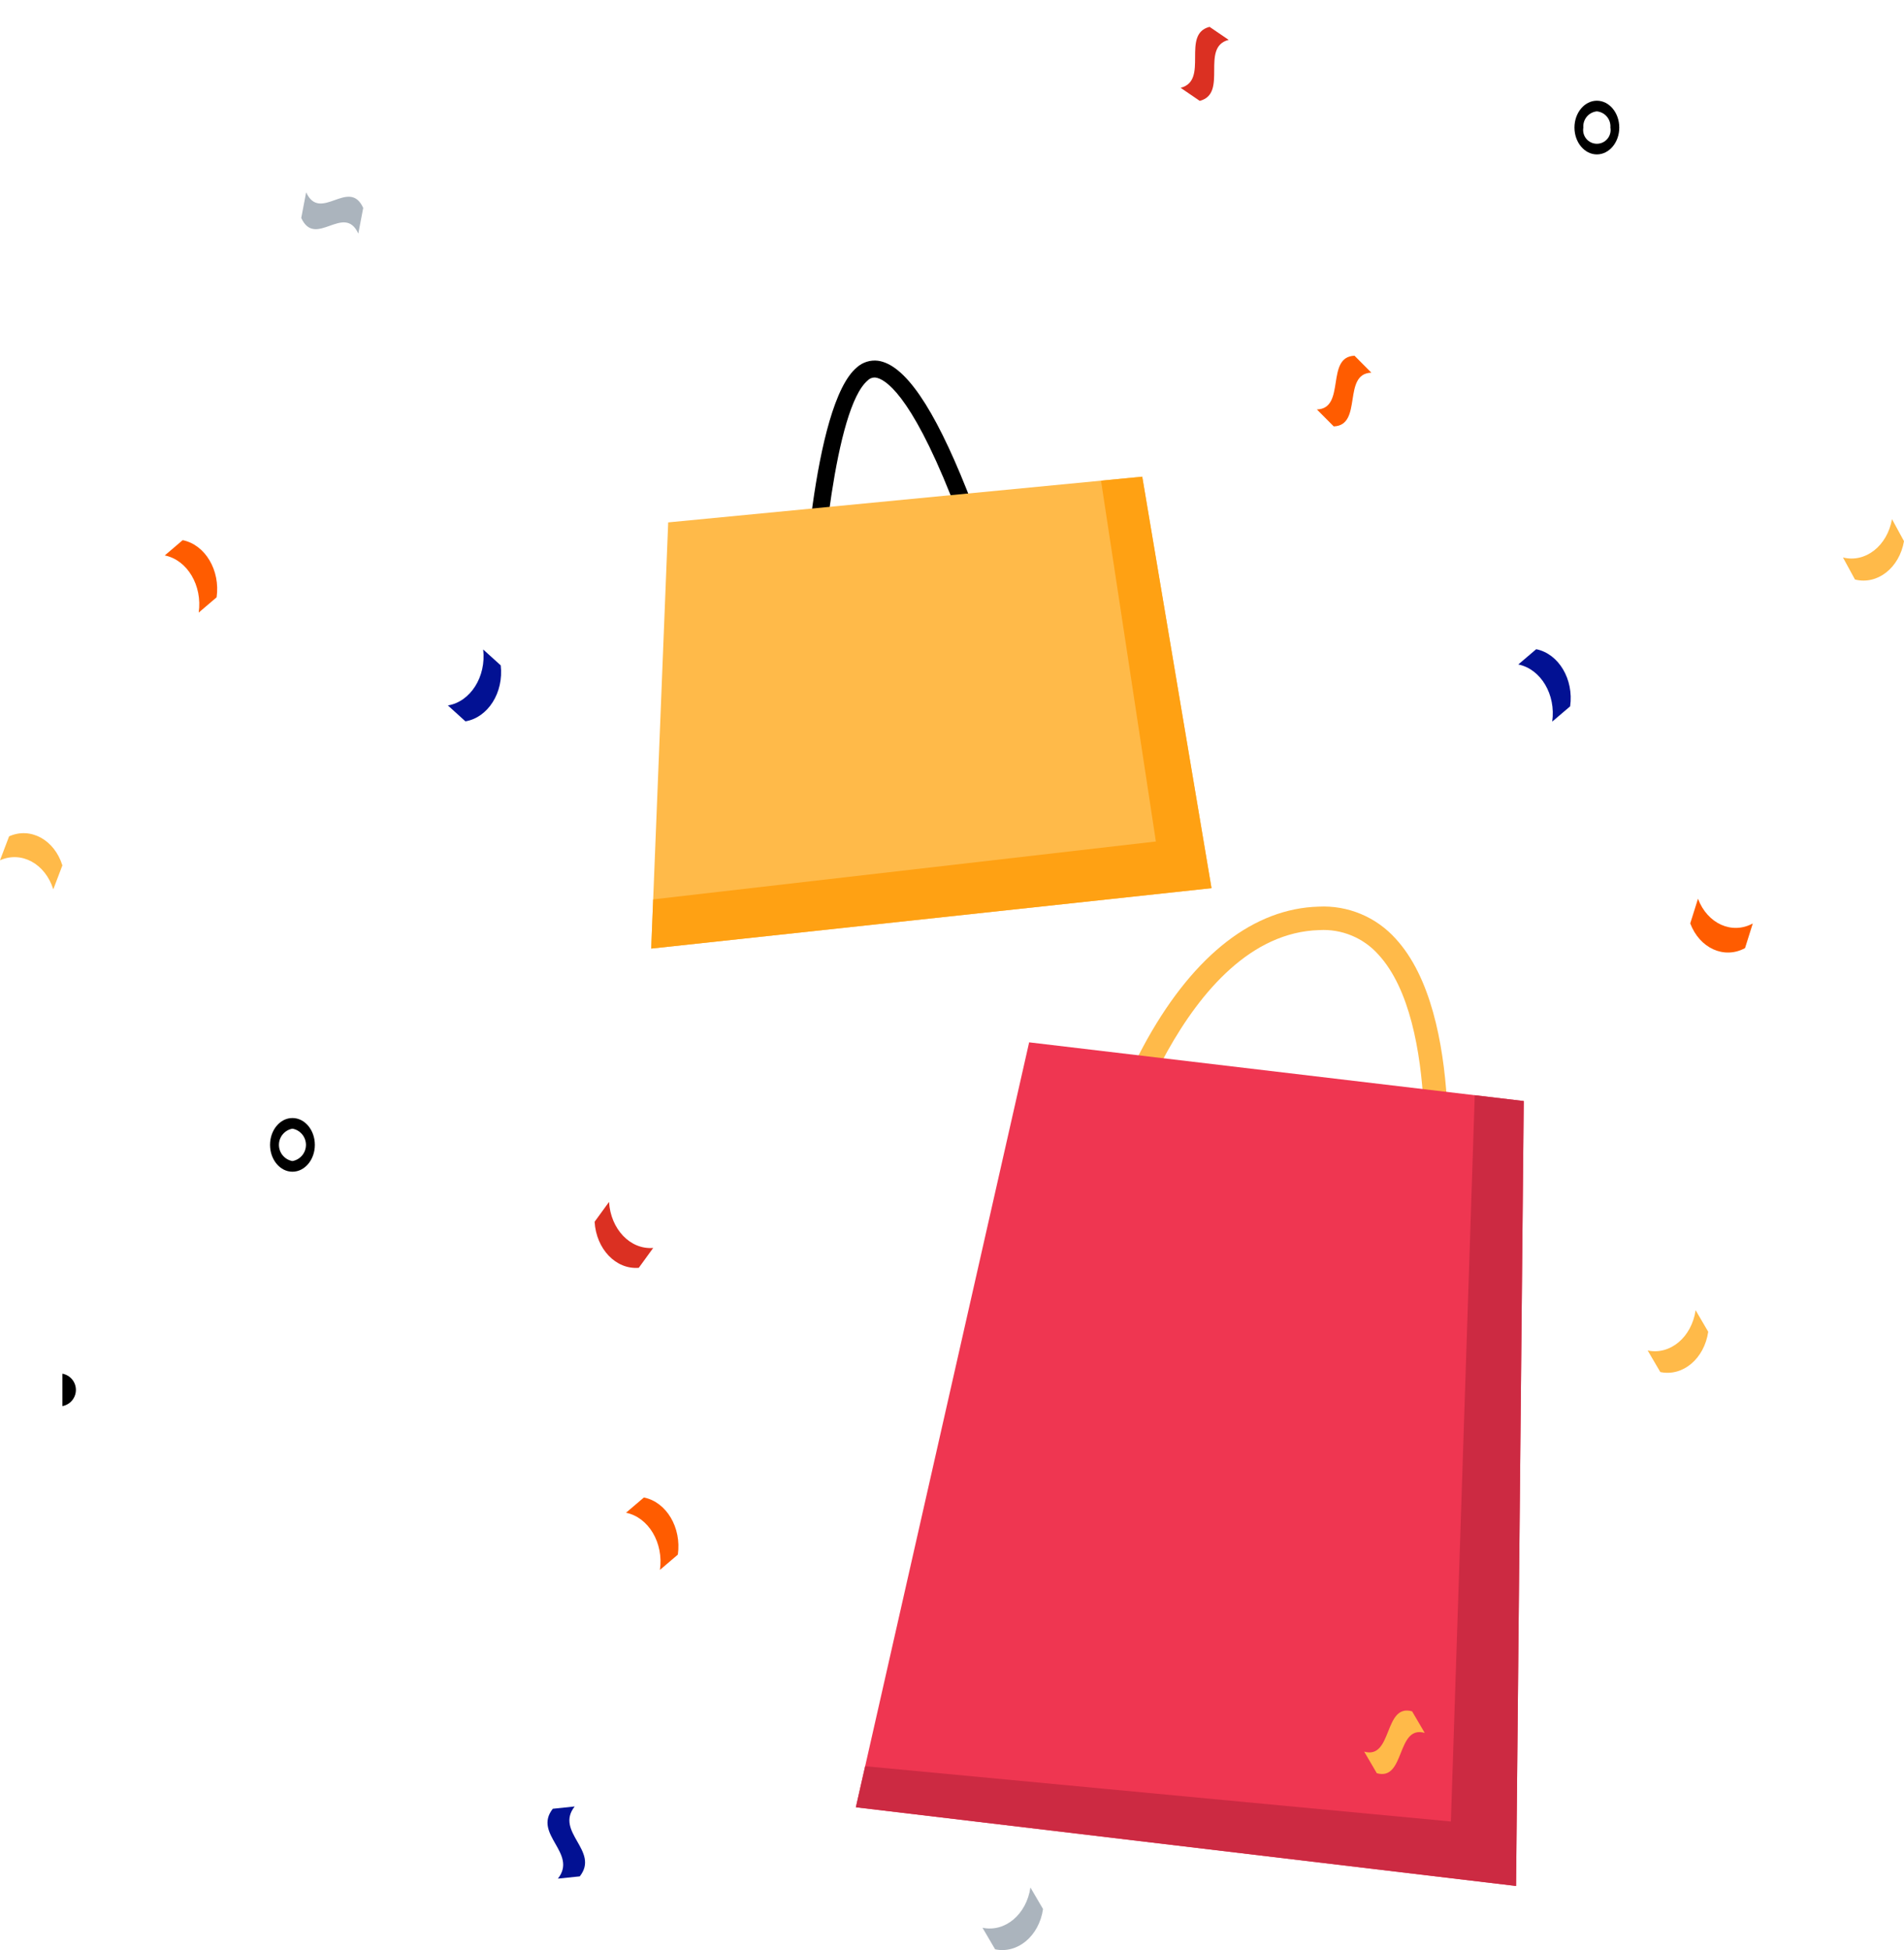 <svg width="208" height="213" viewBox="0 0 208 213" fill="none" xmlns="http://www.w3.org/2000/svg">
<defs>
<clipPath id="clip0_442_2117">
<rect width="208" height="213" fill="white"/>
</clipPath>
</defs>
<g clip-path="url(#clip0_442_2117)">
<path d="M89.368 69.084L87.515 69.002C87.625 66.475 88.735 44.188 93.613 40.123C93.923 39.846 94.288 39.639 94.685 39.515C95.081 39.39 95.499 39.352 95.912 39.403C98.816 39.808 101.987 44.416 105.606 53.491C108.184 59.952 110.042 66.395 110.06 66.459L108.277 66.971C108.259 66.908 106.423 60.543 103.879 54.167C99.387 42.909 96.632 41.378 95.656 41.242C95.499 41.225 95.341 41.244 95.193 41.297C95.044 41.35 94.91 41.437 94.8 41.549C91.201 44.549 89.659 62.442 89.368 69.084Z" fill="black"/>
<path d="M72.996 57.059L71.141 103.609L132.349 97.011L124.783 52.068L72.996 57.059Z" fill="#FFBA49"/>
<path d="M124.783 52.068L120.28 52.502L126.272 91.913L71.356 98.236L71.141 103.609L132.349 97.011L124.783 52.068Z" fill="#FFA113"/>
<path d="M157.85 132.114L155.304 131.831C155.326 131.631 157.44 111.717 150.585 104.27C149.779 103.365 148.779 102.653 147.66 102.189C146.54 101.725 145.331 101.52 144.121 101.591C129.189 102.016 122.168 127.658 122.099 127.917L119.625 127.255C121.004 122.466 122.92 117.849 125.335 113.491C130.537 104.23 137.008 99.229 144.048 99.029C145.624 98.948 147.199 99.221 148.656 99.828C150.113 100.434 151.416 101.36 152.47 102.535C160.113 110.841 157.946 131.249 157.85 132.114Z" fill="#FFBA49"/>
<path d="M112.428 113.851L166.458 120.263L165.62 205.997L93.497 197.401L112.428 113.851Z" fill="#EF3651"/>
<path d="M166.458 120.263L161.107 119.628L158.501 198.956L94.513 192.918L93.497 197.402L165.62 205.998L166.458 120.263Z" fill="#CC2A42"/>
<path d="M179.999 147.509C182.46 148.025 184.804 146.057 185.235 143.109C185.694 143.893 186.153 144.678 186.612 145.464C186.181 148.411 183.835 150.38 181.378 149.864C180.919 149.078 180.459 148.294 179.999 147.509Z" fill="#FFBA49"/>
<path d="M107.332 210.563C109.793 211.079 112.137 209.11 112.568 206.163C113.027 206.947 113.486 207.732 113.945 208.517C113.515 211.464 111.169 213.434 108.711 212.918C108.252 212.132 107.792 211.347 107.332 210.563Z" fill="#ABB4BD"/>
<path d="M185.494 98.169C186.526 100.893 189.205 102.103 191.481 100.867C191.199 101.765 190.917 102.662 190.634 103.559C188.358 104.793 185.679 103.584 184.648 100.859C184.932 99.963 185.214 99.067 185.494 98.169Z" fill="#FF5C00"/>
<path d="M169.571 78.82C169.987 75.869 168.327 73.075 165.864 72.578C166.515 72.021 167.167 71.466 167.82 70.91C170.282 71.407 171.942 74.202 171.528 77.152C170.876 77.708 170.224 78.264 169.571 78.82Z" fill="#021193"/>
<path d="M21.708 66.91C22.123 63.959 20.464 61.165 18 60.668C18.651 60.112 19.303 59.556 19.956 59C22.418 59.497 24.078 62.292 23.664 65.242C23.012 65.798 22.36 66.354 21.708 66.91Z" fill="#FF5C00"/>
<path d="M72.094 171.475C72.51 168.524 70.85 165.729 68.387 165.232C69.038 164.676 69.69 164.12 70.343 163.564C72.805 164.061 74.465 166.857 74.051 169.807C73.399 170.363 72.747 170.919 72.094 171.475Z" fill="#FF5C00"/>
<path d="M201.332 60.89C203.776 61.507 206.173 59.633 206.688 56.704C207.126 57.506 207.563 58.309 208 59.113C207.486 62.04 205.087 63.914 202.644 63.299C202.206 62.497 201.769 61.693 201.332 60.89Z" fill="#FFBA49"/>
<path d="M5.821 97.142C4.945 94.339 2.339 92.918 0 93.968C0.331 93.097 0.662 92.224 0.994 91.351C3.332 90.301 5.938 91.721 6.815 94.523C6.484 95.395 6.153 96.268 5.821 97.142Z" fill="#FFBA49"/>
<path d="M66.534 131.28C66.707 134.264 68.867 136.516 71.358 136.308C70.832 137.033 70.306 137.754 69.782 138.479C67.29 138.685 65.131 136.432 64.958 133.448C65.483 132.726 66.009 132.004 66.534 131.28Z" fill="#DB3022"/>
<path d="M48.929 77.053C51.403 76.642 53.13 73.905 52.785 70.941C53.424 71.52 54.062 72.098 54.7 72.675C55.043 75.64 53.317 78.376 50.843 78.789C50.206 78.21 49.568 77.631 48.929 77.053Z" fill="#021193"/>
<path d="M149.812 40.706C146.604 40.812 148.91 46.465 145.701 46.574C145.088 45.957 144.476 45.341 143.862 44.724C147.071 44.618 144.765 38.965 147.973 38.856C148.586 39.473 149.199 40.089 149.812 40.706Z" fill="#FF5C00"/>
<path d="M155.642 189.278C152.519 188.392 153.531 194.566 150.407 193.681C149.947 192.896 149.488 192.111 149.029 191.325C152.152 192.212 151.139 186.038 154.264 186.924C154.723 187.709 155.182 188.494 155.642 189.278Z" fill="#FFBA49"/>
<path d="M62.781 197.315C60.575 200.11 65.542 202.157 63.336 204.95C62.54 205.031 61.742 205.117 60.946 205.197C63.151 202.405 58.184 200.36 60.39 197.565C61.188 197.483 61.984 197.4 62.781 197.315Z" fill="#021193"/>
<path d="M134.225 4.355C131.085 5.154 134.202 10.219 131.063 11.017C130.369 10.542 129.671 10.069 128.977 9.592C132.116 8.795 128.998 3.732 132.138 2.933C132.834 3.409 133.53 3.883 134.225 4.355Z" fill="#DB3022"/>
<path d="M33.444 21.004C34.988 24.376 38.137 19.34 39.679 22.71C39.5 23.644 39.323 24.58 39.143 25.514C37.601 22.142 34.454 27.18 32.909 23.808C33.089 22.872 33.267 21.937 33.444 21.004Z" fill="#ABB4BD"/>
<path d="M6.815 153.583C7.229 153.508 7.604 153.29 7.874 152.967C8.144 152.643 8.292 152.235 8.292 151.814C8.292 151.393 8.144 150.985 7.874 150.661C7.604 150.338 7.229 150.119 6.815 150.044" fill="black"/>
<path d="M174.448 16.866C173.098 16.866 172 15.55 172 13.933C172 12.316 173.098 11 174.448 11C175.798 11 176.896 12.316 176.896 13.933C176.896 15.55 175.798 16.866 174.448 16.866ZM174.448 12.163C174.019 12.206 173.624 12.415 173.348 12.746C173.072 13.077 172.936 13.503 172.971 13.933C172.932 14.149 172.941 14.372 172.997 14.584C173.053 14.797 173.155 14.995 173.296 15.163C173.437 15.332 173.613 15.468 173.812 15.561C174.011 15.654 174.228 15.702 174.448 15.702C174.668 15.702 174.885 15.654 175.084 15.561C175.283 15.468 175.459 15.332 175.6 15.163C175.741 14.995 175.843 14.797 175.899 14.584C175.955 14.372 175.964 14.149 175.925 13.933C175.959 13.503 175.824 13.077 175.548 12.746C175.272 12.415 174.877 12.206 174.448 12.163Z" fill="black"/>
<path d="M31.947 127.983C30.598 127.983 29.5 126.668 29.5 125.05C29.5 123.433 30.598 122.118 31.947 122.118C33.297 122.118 34.395 123.433 34.395 125.05C34.395 126.668 33.297 127.983 31.947 127.983ZM31.947 123.281C31.533 123.356 31.158 123.574 30.888 123.898C30.618 124.221 30.471 124.629 30.471 125.05C30.471 125.472 30.618 125.88 30.888 126.203C31.158 126.527 31.533 126.745 31.947 126.82C32.362 126.745 32.737 126.527 33.007 126.203C33.276 125.88 33.424 125.472 33.424 125.05C33.424 124.629 33.276 124.221 33.007 123.898C32.737 123.574 32.362 123.356 31.947 123.281Z" fill="black"/>
</g>
</svg>
